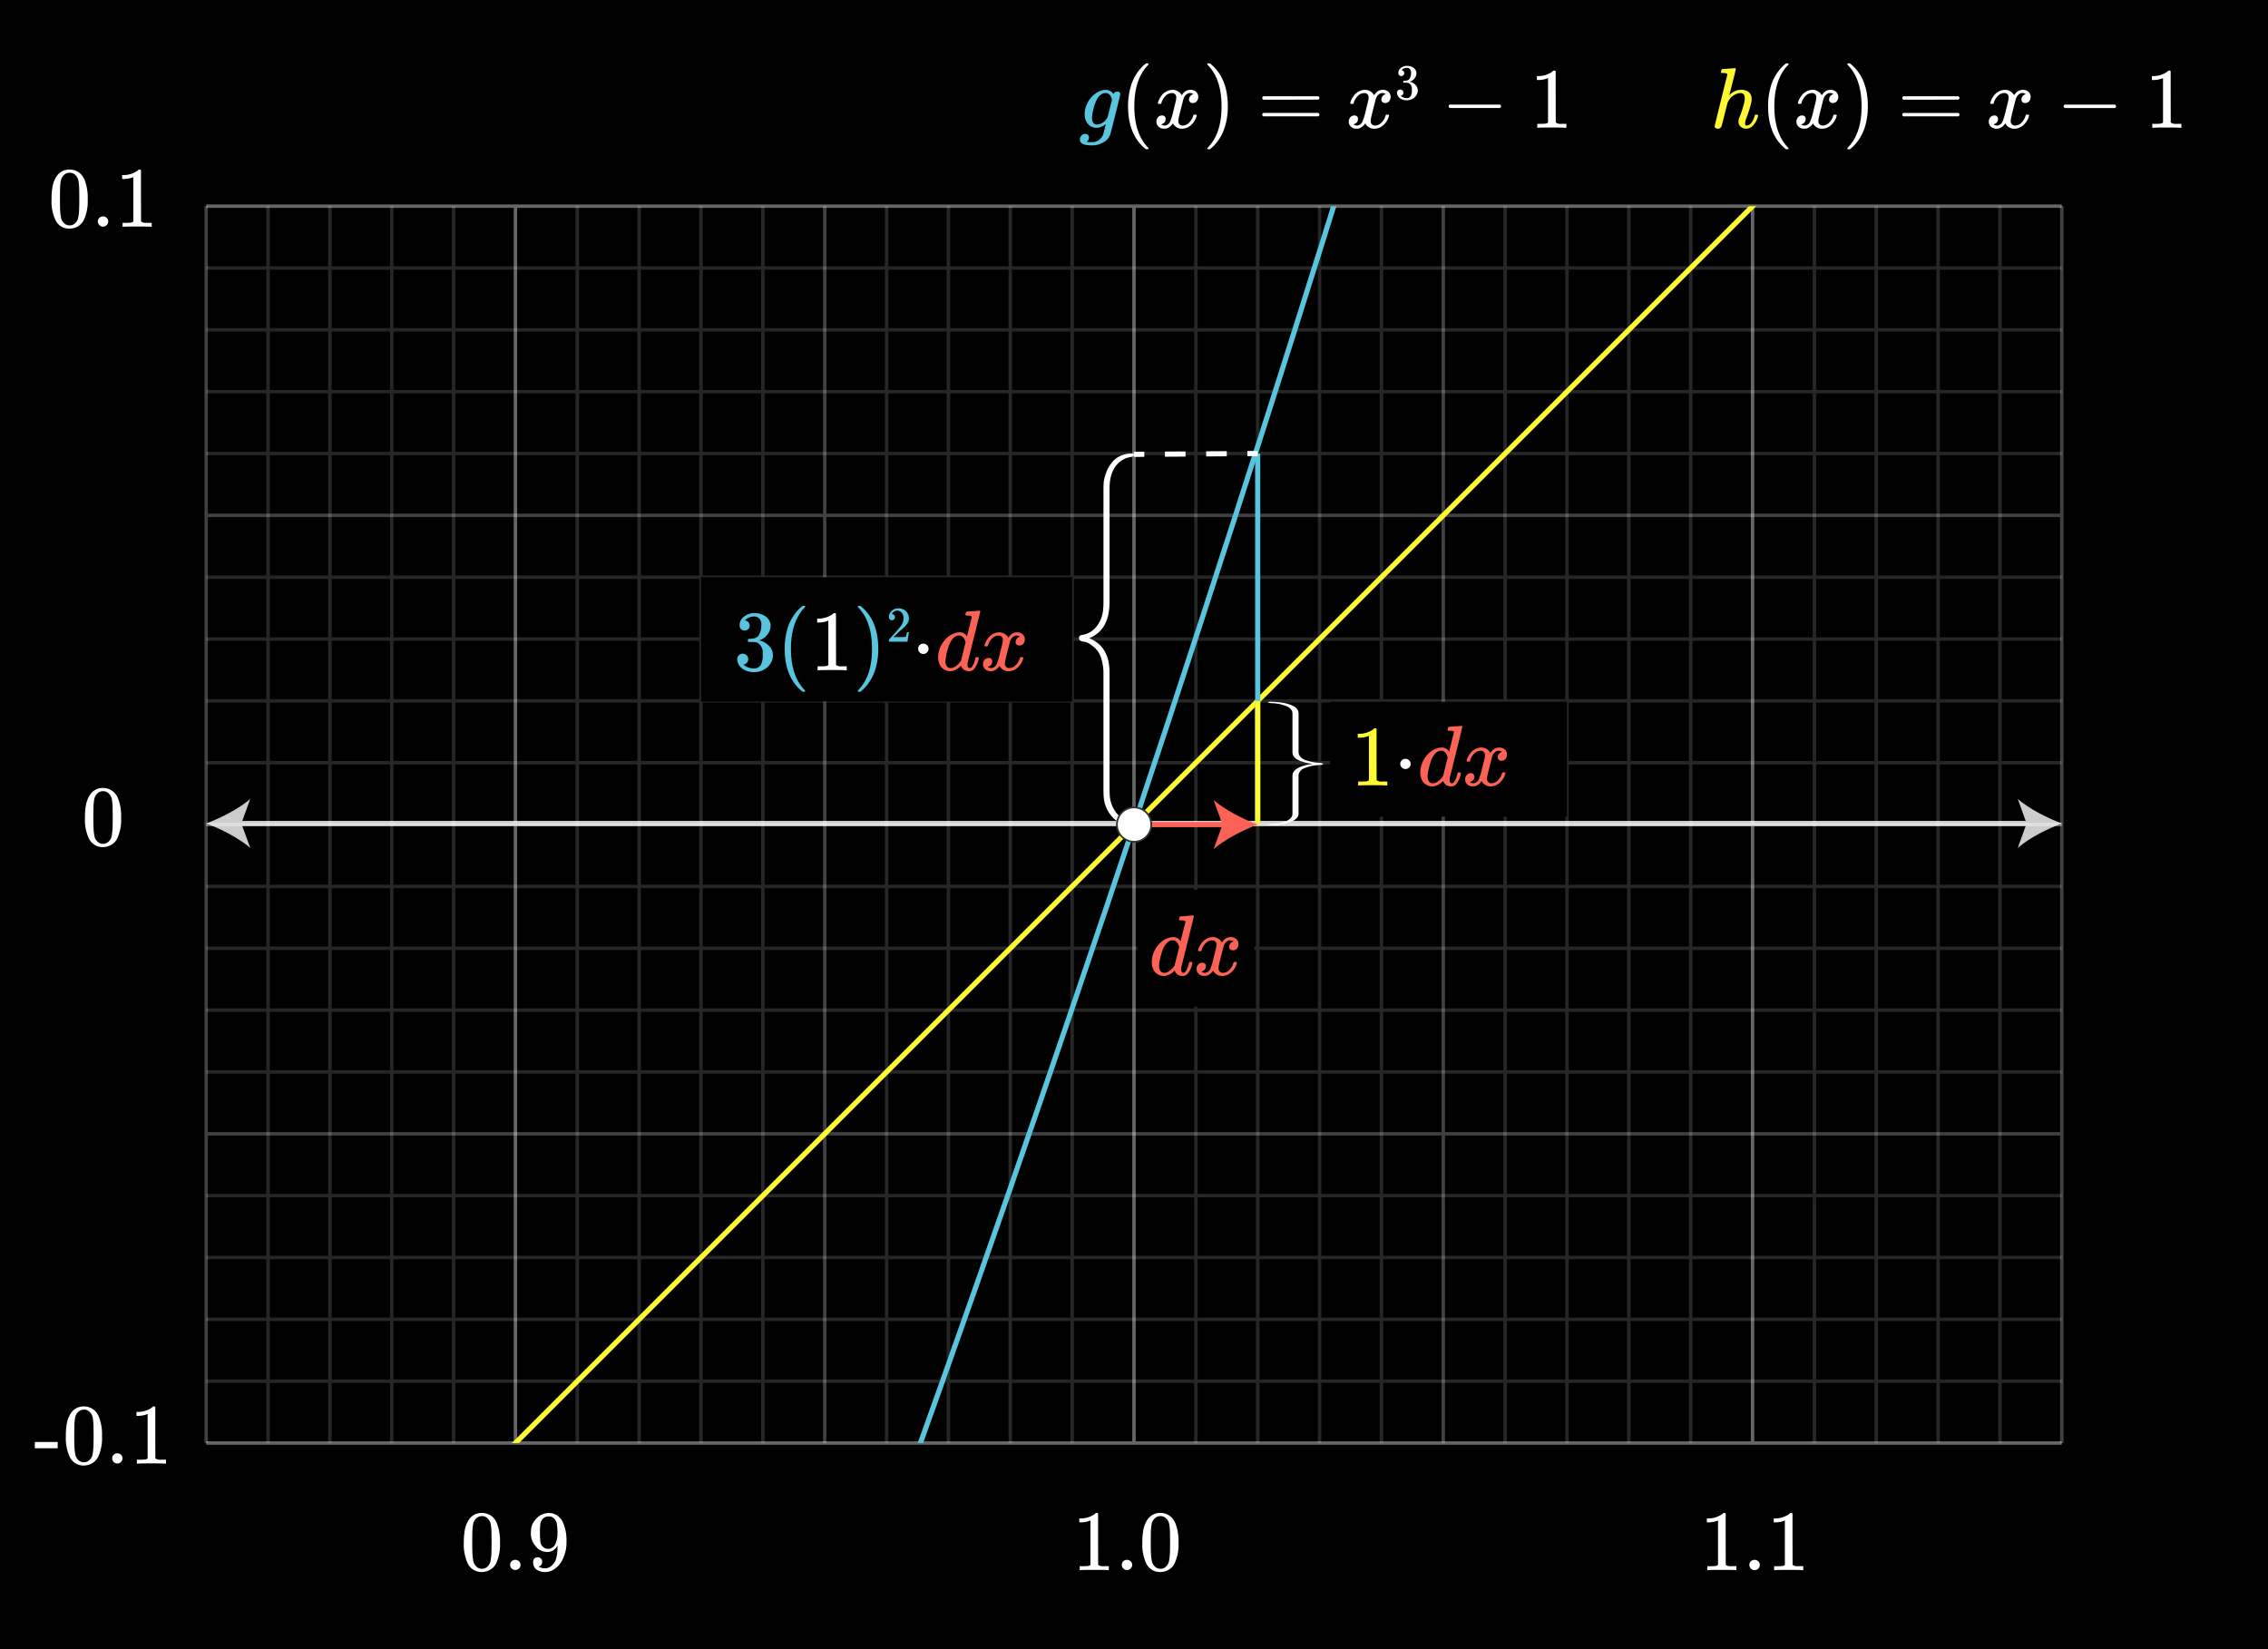 <svg xmlns="http://www.w3.org/2000/svg" xmlns:xlink="http://www.w3.org/1999/xlink" width="660" height="480" viewBox="0 0 660 480"><defs><style>.a,.c,.g,.k,.l,.o,.q,.r{fill:none;}.b{opacity:0.8;}.c,.g,.q,.r{stroke:#fff;}.c{stroke-miterlimit:48;}.c,.k,.l,.o,.q,.r{stroke-width:1.5px;}.d,.s{fill:#fff;}.e{isolation:isolate;}.f{opacity:0.15;}.g,.k,.l,.o,.q,.r,.s{stroke-miterlimit:72;}.h{opacity:0.25;}.i{opacity:0.4;}.j{clip-path:url(#a);}.k{stroke:#58c4dd;}.l{stroke:#fff933;}.m{fill:#fff933;}.n{fill:#58c4dd;}.o{stroke:#fc6255;}.p{fill:#fc6255;}.r{stroke-dasharray:6 6;}.s{stroke:#333;stroke-width:0.5px;}</style><clipPath id="a"><rect class="a" x="60" y="60" width="540" height="360"/></clipPath></defs><rect width="660" height="480"/><g class="b"><line class="c" x1="69.053" y1="239.667" x2="590.947" y2="239.667"/><path class="d" d="M60,239.667c4.26,1.58,9.545,4.277,12.821,7.133l-2.58-7.133,2.58-7.133C69.545,235.391,64.26,238.087,60,239.667Z"/><path class="d" d="M600,239.667c-4.26,1.58-9.545,4.277-12.821,7.133l2.58-7.133-2.58-7.133C590.455,235.391,595.74,238.087,600,239.667Z"/></g><g class="e"><path class="d" d="M322.4,457q-.425-.075-3.975-.076-3.5,0-3.924.076h-.3v-1.151h.65a14.162,14.162,0,0,0,1.875-.074,1.623,1.623,0,0,0,.6-.3V442.549a.609.609,0,0,0-.2.076,7.364,7.364,0,0,1-2.576.474h-.474V441.95h.474a6.964,6.964,0,0,0,3.5-.95,3.435,3.435,0,0,0,.776-.576c.033-.049.133-.075.3-.075a.629.629,0,0,1,.424.151v7.474l.026,7.5a2.419,2.419,0,0,0,1.625.375h1.474V457Z"/><path class="d" d="M326.45,455.5a1.452,1.452,0,0,1,1.5-1.5,1.478,1.478,0,0,1,1.087.437,1.418,1.418,0,0,1,.438,1.037,1.513,1.513,0,0,1-3.025.026Z"/><path class="d" d="M333.85,442.375a4.411,4.411,0,0,1,3.825-2.026,4.613,4.613,0,0,1,3.2,1.25,5.451,5.451,0,0,1,1.15,1.7,14.3,14.3,0,0,1,.925,5.7,13.038,13.038,0,0,1-1.075,5.924,4.337,4.337,0,0,1-2.05,2.1,4.708,4.708,0,0,1-2.125.524,4.4,4.4,0,0,1-4.2-2.625A13.038,13.038,0,0,1,332.425,449a19.517,19.517,0,0,1,.312-3.838A8.367,8.367,0,0,1,333.85,442.375Zm5.625-.3a2.306,2.306,0,0,0-1.775-.8,2.382,2.382,0,0,0-1.8.8,3,3,0,0,0-.75,1.4,15.365,15.365,0,0,0-.25,2.851c0,.1,0,.425-.013.974s-.012,1.009-.012,1.375q0,2.4.05,3.351a14.15,14.15,0,0,0,.3,2.512,2.834,2.834,0,0,0,.75,1.312,2.217,2.217,0,0,0,1.725.75,2.19,2.19,0,0,0,1.7-.75,2.851,2.851,0,0,0,.75-1.312,14.345,14.345,0,0,0,.3-2.512q.05-.951.05-3.351,0-.549-.013-1.375c-.008-.549-.012-.875-.012-.974a15.546,15.546,0,0,0-.25-2.851A3.021,3.021,0,0,0,339.475,442.075Z"/></g><g class="e"><path class="d" d="M505.03,457q-.426-.075-3.975-.076-3.5,0-3.925.076h-.3v-1.151h.651a14.183,14.183,0,0,0,1.875-.074,1.621,1.621,0,0,0,.6-.3V442.549a.626.626,0,0,0-.2.076,7.363,7.363,0,0,1-2.575.474h-.475V441.95h.475a6.97,6.97,0,0,0,3.5-.95,3.428,3.428,0,0,0,.775-.576c.033-.049.133-.075.3-.075a.63.63,0,0,1,.425.151v7.474l.025,7.5a2.419,2.419,0,0,0,1.625.375h1.475V457Z"/><path class="d" d="M509.08,455.5a1.452,1.452,0,0,1,1.5-1.5,1.479,1.479,0,0,1,1.088.437,1.422,1.422,0,0,1,.438,1.037,1.513,1.513,0,0,1-3.026.026Z"/><path class="d" d="M524.481,457q-.428-.075-3.976-.076-3.5,0-3.925.076h-.3v-1.151h.651a14.162,14.162,0,0,0,1.875-.074,1.613,1.613,0,0,0,.6-.3V442.549a.626.626,0,0,0-.2.076,7.358,7.358,0,0,1-2.575.474h-.475V441.95h.475a6.97,6.97,0,0,0,3.5-.95,3.406,3.406,0,0,0,.775-.576c.034-.049.133-.075.3-.075a.63.63,0,0,1,.425.151v7.474l.025,7.5a2.419,2.419,0,0,0,1.625.375h1.475V457Z"/></g><g class="e"><path class="d" d="M136.4,442.375a4.414,4.414,0,0,1,3.826-2.026,4.609,4.609,0,0,1,3.2,1.25,5.436,5.436,0,0,1,1.151,1.7,14.322,14.322,0,0,1,.925,5.7,13.037,13.037,0,0,1-1.076,5.924,4.335,4.335,0,0,1-2.049,2.1,4.711,4.711,0,0,1-2.125.524,4.407,4.407,0,0,1-4.2-2.625A13.053,13.053,0,0,1,134.975,449a19.517,19.517,0,0,1,.312-3.838A8.386,8.386,0,0,1,136.4,442.375Zm5.625-.3a2.3,2.3,0,0,0-1.774-.8,2.381,2.381,0,0,0-1.8.8,3,3,0,0,0-.75,1.4,15.365,15.365,0,0,0-.25,2.851c0,.1,0,.425-.013.974s-.013,1.009-.013,1.375q0,2.4.051,3.351a14.27,14.27,0,0,0,.3,2.512,2.851,2.851,0,0,0,.75,1.312,2.219,2.219,0,0,0,1.726.75,2.19,2.19,0,0,0,1.7-.75,2.851,2.851,0,0,0,.75-1.312,14.345,14.345,0,0,0,.3-2.512q.049-.951.049-3.351,0-.549-.012-1.375c-.009-.549-.013-.875-.013-.974a15.365,15.365,0,0,0-.25-2.851A3,3,0,0,0,142.024,442.075Z"/><path class="d" d="M148.45,455.5a1.452,1.452,0,0,1,1.5-1.5,1.478,1.478,0,0,1,1.087.437,1.418,1.418,0,0,1,.438,1.037,1.513,1.513,0,0,1-3.025.026Z"/><path class="d" d="M157.775,454.6a1.413,1.413,0,0,1-.263.875,1.061,1.061,0,0,1-.687.426l-.1.024c0,.017.058.063.175.138a1.032,1.032,0,0,0,.275.138,3.57,3.57,0,0,0,1.425.25,2.8,2.8,0,0,0,.65-.05,3.423,3.423,0,0,0,2.025-1.551q.975-1.4.975-4.849v-.175l-.125.2a3.2,3.2,0,0,1-2.875,1.7,4.236,4.236,0,0,1-3.4-1.724,5.412,5.412,0,0,1-1.35-3.9,6.215,6.215,0,0,1,.387-2.375,6.021,6.021,0,0,1,1.338-1.875,4.944,4.944,0,0,1,3.1-1.474l.075-.026h.125c.033,0,.087,0,.162.013a1.616,1.616,0,0,0,.188.013,3.536,3.536,0,0,1,.725.049A4.738,4.738,0,0,1,163.775,443a12.8,12.8,0,0,1,1.075,5.65,11.054,11.054,0,0,1-1.5,5.925,6.827,6.827,0,0,1-2.113,2.187,4.746,4.746,0,0,1-2.587.787,4.068,4.068,0,0,1-2.538-.737,2.528,2.528,0,0,1-.962-2.138q0-1.4,1.325-1.4a1.228,1.228,0,0,1,1.3,1.324Zm2.525-13.175a3.822,3.822,0,0,0-.7-.049,2.213,2.213,0,0,0-1.625.674,2.683,2.683,0,0,0-.688,1.313,14.368,14.368,0,0,0-.162,2.612,22.709,22.709,0,0,0,.125,2.7,2.507,2.507,0,0,0,.737,1.538,2.165,2.165,0,0,0,1.563.587h.1a2.3,2.3,0,0,0,1.962-1.412,7.251,7.251,0,0,0,.613-3.137,13.709,13.709,0,0,0-.2-2.8,2.687,2.687,0,0,0-.613-1.3A2.1,2.1,0,0,0,160.3,441.424Z"/></g><g class="e"><path class="d" d="M16.425,51.376A4.411,4.411,0,0,1,20.25,49.35a4.608,4.608,0,0,1,3.2,1.25,5.457,5.457,0,0,1,1.15,1.7,14.331,14.331,0,0,1,.925,5.7,13.031,13.031,0,0,1-1.075,5.923,4.339,4.339,0,0,1-2.05,2.1,4.707,4.707,0,0,1-2.125.523,4.4,4.4,0,0,1-4.2-2.625A13.031,13.031,0,0,1,15,58a19.417,19.417,0,0,1,.313-3.838A8.365,8.365,0,0,1,16.425,51.376Zm5.625-.3a2.305,2.305,0,0,0-1.775-.8,2.381,2.381,0,0,0-1.8.8,3.006,3.006,0,0,0-.75,1.4,15.361,15.361,0,0,0-.25,2.85c0,.1,0,.426-.013.974s-.012,1.01-.012,1.375c0,1.6.016,2.717.05,3.352a14.247,14.247,0,0,0,.3,2.512,2.843,2.843,0,0,0,.75,1.312,2.217,2.217,0,0,0,1.725.75,2.19,2.19,0,0,0,1.7-.75,2.861,2.861,0,0,0,.75-1.312,14.345,14.345,0,0,0,.3-2.512c.033-.635.05-1.75.05-3.352q0-.548-.012-1.375c-.009-.548-.013-.875-.013-.974a15.542,15.542,0,0,0-.25-2.85A3.006,3.006,0,0,0,22.05,51.075Z"/><path class="d" d="M28.475,64.5a1.451,1.451,0,0,1,1.5-1.5,1.481,1.481,0,0,1,1.088.437,1.418,1.418,0,0,1,.437,1.037,1.513,1.513,0,0,1-3.025.026Z"/><path class="d" d="M43.875,66q-.426-.077-3.975-.077-3.5,0-3.925.077h-.3V64.85h.65a14.326,14.326,0,0,0,1.875-.074,1.632,1.632,0,0,0,.6-.3V51.549a.6.6,0,0,0-.2.077,7.381,7.381,0,0,1-2.575.474H35.55V50.95h.475a6.96,6.96,0,0,0,3.5-.949,3.431,3.431,0,0,0,.775-.577c.034-.048.133-.074.3-.074a.632.632,0,0,1,.425.151v7.474l.025,7.5a2.419,2.419,0,0,0,1.625.375H44.15V66Z"/></g><g class="e"><path class="d" d="M26.15,231.376a4.411,4.411,0,0,1,3.825-2.026,4.613,4.613,0,0,1,3.2,1.25,5.451,5.451,0,0,1,1.15,1.7,14.322,14.322,0,0,1,.925,5.7,13.038,13.038,0,0,1-1.075,5.924,4.337,4.337,0,0,1-2.05,2.1A4.708,4.708,0,0,1,30,246.55a4.4,4.4,0,0,1-4.2-2.625A13.038,13.038,0,0,1,24.725,238a19.431,19.431,0,0,1,.313-3.838A8.365,8.365,0,0,1,26.15,231.376Zm5.625-.3a2.3,2.3,0,0,0-1.775-.8,2.382,2.382,0,0,0-1.8.8,3,3,0,0,0-.75,1.4,15.365,15.365,0,0,0-.25,2.851c0,.1,0,.425-.012.974s-.013,1.009-.013,1.375q0,2.4.05,3.351a14.345,14.345,0,0,0,.3,2.512,2.834,2.834,0,0,0,.75,1.312A2.217,2.217,0,0,0,30,245.6a2.19,2.19,0,0,0,1.7-.75,2.851,2.851,0,0,0,.75-1.312,14.345,14.345,0,0,0,.3-2.512q.05-.951.05-3.351,0-.549-.012-1.375c-.009-.549-.013-.875-.013-.974a15.546,15.546,0,0,0-.25-2.851A3,3,0,0,0,31.775,231.076Z"/></g><g class="e"><path class="d" d="M10.137,421.525V419.7h6.65v1.825Z"/><path class="d" d="M20.587,411.375a4.411,4.411,0,0,1,3.825-2.026,4.611,4.611,0,0,1,3.2,1.25,5.451,5.451,0,0,1,1.15,1.7,14.3,14.3,0,0,1,.925,5.7,13.038,13.038,0,0,1-1.075,5.924,4.337,4.337,0,0,1-2.05,2.1,4.708,4.708,0,0,1-2.125.524,4.4,4.4,0,0,1-4.2-2.625A13.038,13.038,0,0,1,19.162,418a19.431,19.431,0,0,1,.313-3.838A8.365,8.365,0,0,1,20.587,411.375Zm5.625-.3a2.3,2.3,0,0,0-1.775-.8,2.382,2.382,0,0,0-1.8.8,3,3,0,0,0-.75,1.4,15.455,15.455,0,0,0-.25,2.851c0,.1,0,.425-.012.974s-.013,1.009-.013,1.375q0,2.4.05,3.351a14.345,14.345,0,0,0,.3,2.512,2.834,2.834,0,0,0,.75,1.312,2.217,2.217,0,0,0,1.725.75,2.19,2.19,0,0,0,1.7-.75,2.834,2.834,0,0,0,.75-1.312,14.345,14.345,0,0,0,.3-2.512q.049-.951.05-3.351,0-.549-.012-1.375c-.009-.549-.013-.875-.013-.974a15.546,15.546,0,0,0-.25-2.851A3,3,0,0,0,26.212,411.075Z"/><path class="d" d="M32.637,424.5a1.452,1.452,0,0,1,1.5-1.5,1.481,1.481,0,0,1,1.088.437,1.421,1.421,0,0,1,.437,1.037,1.513,1.513,0,0,1-3.025.026Z"/><path class="d" d="M48.037,426q-.425-.075-3.975-.076-3.5,0-3.925.076h-.3v-1.151h.65a14.141,14.141,0,0,0,1.875-.074,1.616,1.616,0,0,0,.6-.3V411.549a.617.617,0,0,0-.2.076,7.358,7.358,0,0,1-2.575.474h-.475V410.95h.475a6.967,6.967,0,0,0,3.5-.95,3.428,3.428,0,0,0,.775-.576c.034-.049.133-.075.3-.075a.632.632,0,0,1,.425.151v7.474l.025,7.5a2.421,2.421,0,0,0,1.625.375h1.475V426Z"/></g><g class="f"><line class="g" x1="78" y1="60" x2="78" y2="420"/><line class="g" x1="96" y1="60" x2="96" y2="420"/><line class="g" x1="114" y1="60" x2="114" y2="420"/><line class="g" x1="132" y1="60" x2="132" y2="420"/><line class="g" x1="168" y1="60" x2="168" y2="420"/><line class="g" x1="186" y1="60" x2="186" y2="420"/><line class="g" x1="204" y1="60" x2="204" y2="420"/><line class="g" x1="222" y1="60" x2="222" y2="420"/><line class="g" x1="258" y1="60" x2="258" y2="420"/><line class="g" x1="276" y1="60" x2="276" y2="420"/><line class="g" x1="294" y1="60" x2="294" y2="420"/><line class="g" x1="312" y1="60" x2="312" y2="420"/><line class="g" x1="348" y1="60" x2="348" y2="420"/><line class="g" x1="366" y1="60" x2="366" y2="420"/><line class="g" x1="384" y1="60" x2="384" y2="420"/><line class="g" x1="402" y1="60" x2="402" y2="420"/><line class="g" x1="438" y1="60" x2="438" y2="420"/><line class="g" x1="456" y1="60" x2="456" y2="420"/><line class="g" x1="474" y1="60" x2="474" y2="420"/><line class="g" x1="492" y1="60" x2="492" y2="420"/><line class="g" x1="528" y1="60" x2="528" y2="420"/><line class="g" x1="546" y1="60" x2="546" y2="420"/><line class="g" x1="564" y1="60" x2="564" y2="420"/><line class="g" x1="582" y1="60" x2="582" y2="420"/><line class="g" x1="60" y1="78" x2="600" y2="78"/><line class="g" x1="60" y1="96" x2="600" y2="96"/><line class="g" x1="60" y1="114" x2="600" y2="114"/><line class="g" x1="60" y1="132" x2="600" y2="132"/><line class="g" x1="60" y1="168" x2="600" y2="168"/><line class="g" x1="60" y1="186" x2="600" y2="186"/><line class="g" x1="60" y1="204" x2="600" y2="204"/><line class="g" x1="60" y1="222" x2="600" y2="222"/><line class="g" x1="60" y1="258" x2="600" y2="258"/><line class="g" x1="60" y1="276" x2="600" y2="276"/><line class="g" x1="60" y1="294" x2="600" y2="294"/><line class="g" x1="60" y1="312" x2="600" y2="312"/><line class="g" x1="60" y1="348" x2="600" y2="348"/><line class="g" x1="60" y1="366" x2="600" y2="366"/><line class="g" x1="60" y1="384" x2="600" y2="384"/><line class="g" x1="60" y1="402" x2="600" y2="402"/></g><g class="h"><line class="g" x1="60" y1="60" x2="60" y2="420"/><line class="g" x1="240" y1="60" x2="240" y2="420"/><line class="g" x1="420" y1="60" x2="420" y2="420"/><line class="g" x1="600" y1="60" x2="600" y2="420"/><line class="g" x1="60" y1="150" x2="600" y2="150"/><line class="g" x1="60" y1="330" x2="600" y2="330"/></g><g class="i"><line class="g" x1="150" y1="60" x2="150" y2="420"/><line class="g" x1="330" y1="60" x2="330" y2="420"/><line class="g" x1="510" y1="60" x2="510" y2="420"/><line class="g" x1="60" y1="60" x2="600" y2="60"/><line class="g" x1="60" y1="240" x2="600" y2="240"/><line class="g" x1="60" y1="420" x2="600" y2="420"/></g><g class="j"><path class="k" d="M60,934.575c16.635-37.933,75.077-168.829,89-204.345q27.245-66.121,53-132.889C315.006,304.233,409.164,4.173,494-298.188"/><path class="l" d="M60,510h0L600-30"/></g><path class="m" d="M508.127,37.443a2.242,2.242,0,0,1-1.6-.588,1.979,1.979,0,0,1-.625-1.512,3.523,3.523,0,0,1,.25-1.1,29.227,29.227,0,0,0,1.5-4.725,4.962,4.962,0,0,0,.076-.95q0-1.475-1.226-1.475a2.981,2.981,0,0,0-.649.05,4.756,4.756,0,0,0-2.951,2.4l-.174.325-.851,3.375q-.8,3.25-.925,3.55a1.128,1.128,0,0,1-1.1.675,1.061,1.061,0,0,1-.588-.187.562.562,0,0,1-.287-.488q0-.3,3.674-15a.448.448,0,0,0-.15-.4,3.783,3.783,0,0,0-1-.125h-.524a.675.675,0,0,1-.163-.2,2.57,2.57,0,0,1,.062-.475c.084-.316.191-.475.325-.475q.025,0,1.813-.138t1.812-.137q.3,0,.3.225,0,.276-.9,3.775-.951,3.7-.951,3.775c0,.034.059-.008.175-.125a4.714,4.714,0,0,1,3.25-1.35,3.365,3.365,0,0,1,2.2.675,2.4,2.4,0,0,1,.826,1.975,4.969,4.969,0,0,1-.076.95,31.2,31.2,0,0,1-1.375,4.425,6.008,6.008,0,0,0-.45,1.775.919.919,0,0,0,.125.475.459.459,0,0,0,.375.125,1.711,1.711,0,0,0,1.313-.762,5.613,5.613,0,0,0,.963-2.038.636.636,0,0,1,.149-.325.923.923,0,0,1,.4-.05q.476.075.5.2,0,.026-.1.375a5.738,5.738,0,0,1-1.276,2.425A2.627,2.627,0,0,1,508.127,37.443Z"/><path class="d" d="M520.5,43.218q0,.225-.45.225h-.325l-.7-.6q-4.5-4.1-4.5-11.9a20.17,20.17,0,0,1,.726-5.575,13.488,13.488,0,0,1,3.774-6.325c.118-.1.25-.212.4-.337s.25-.213.3-.263h.325a.593.593,0,0,1,.375.075.216.216,0,0,1,.075.15q0,.1-.275.375-3.875,4.1-3.875,11.9t3.875,11.9Q520.5,43.118,520.5,43.218Z"/><path class="d" d="M523.353,30.243a.415.415,0,0,1-.151-.275,4.752,4.752,0,0,1,.776-1.725,4.287,4.287,0,0,1,2.95-2.05,4.114,4.114,0,0,1,.524-.05,3.041,3.041,0,0,1,1.613.45,2.687,2.687,0,0,1,1.062,1.125c.217-.283.351-.459.4-.525a2.772,2.772,0,0,1,2.125-1.05,2.359,2.359,0,0,1,1.663.587,1.882,1.882,0,0,1,.637,1.438,1.96,1.96,0,0,1-.437,1.3,1.437,1.437,0,0,1-1.162.525,1.1,1.1,0,0,1-.776-.275.936.936,0,0,1-.3-.725,1.589,1.589,0,0,1,1.25-1.575,1.007,1.007,0,0,0-.275-.175,1.423,1.423,0,0,0-.725-.15,1.635,1.635,0,0,0-.474.05,2.619,2.619,0,0,0-1.4,1.65q-.074.2-.724,2.788t-.7,2.912a3.817,3.817,0,0,0-.076.75,1.284,1.284,0,0,0,.35.95,1.253,1.253,0,0,0,.926.35,2.577,2.577,0,0,0,1.9-.887,4.623,4.623,0,0,0,1.151-1.963c.049-.166.1-.263.149-.287a1.188,1.188,0,0,1,.4-.038q.476,0,.475.2c0,.017-.017.108-.05.275a5.427,5.427,0,0,1-1.75,2.7,3.939,3.939,0,0,1-2.474.925,2.883,2.883,0,0,1-2.651-1.575,3.5,3.5,0,0,1-1.849,1.5,3.24,3.24,0,0,1-.651.05,2.181,2.181,0,0,1-2.05-1.025,1.936,1.936,0,0,1-.25-1,1.893,1.893,0,0,1,.451-1.275,1.443,1.443,0,0,1,1.149-.525.939.939,0,0,1,1.075,1.05,1.411,1.411,0,0,1-.875,1.35l-.125.063-.125.062a.183.183,0,0,1-.075.025l-.074.025q0,.075.375.225a1.654,1.654,0,0,0,.649.125,1.845,1.845,0,0,0,1.55-1.125,18.8,18.8,0,0,0,.976-3.25q.149-.575.325-1.275t.262-1.075c.058-.25.095-.4.113-.45a6.136,6.136,0,0,0,.125-.975,1.348,1.348,0,0,0-.325-.95,1.171,1.171,0,0,0-.9-.35,2.609,2.609,0,0,0-1.95.863,4.721,4.721,0,0,0-1.149,1.987c-.035.15-.072.237-.113.263a1.243,1.243,0,0,1-.413.037Z"/><path class="d" d="M537.7,18.468l.1-.025h.551l.7.6q4.5,4.1,4.5,11.9a19.7,19.7,0,0,1-.725,5.55,13.476,13.476,0,0,1-3.775,6.35c-.116.1-.25.212-.4.337s-.25.213-.3.263h-.3a.942.942,0,0,1-.387-.05c-.058-.034-.088-.117-.088-.25.017-.016.109-.125.276-.325q3.875-4.026,3.875-11.875t-3.875-11.875c-.167-.2-.259-.309-.276-.325A.293.293,0,0,1,537.7,18.468Z"/><path class="d" d="M553.577,28.518a.543.543,0,0,1,.35-.5h15.925a.546.546,0,0,1,.375.5.567.567,0,0,1-.35.475l-7.95.025h-7.95A.5.5,0,0,1,553.577,28.518Zm0,4.85a.5.5,0,0,1,.4-.5h15.9a1.3,1.3,0,0,0,.112.088,1.174,1.174,0,0,1,.125.1.438.438,0,0,1,.076.125.492.492,0,0,1,.037.188.546.546,0,0,1-.375.5H553.927A.543.543,0,0,1,553.577,33.368Z"/><path class="d" d="M579.326,30.243a.417.417,0,0,1-.15-.275,4.747,4.747,0,0,1,.775-1.725,4.289,4.289,0,0,1,2.95-2.05,4.142,4.142,0,0,1,.525-.05,3.035,3.035,0,0,1,1.612.45,2.689,2.689,0,0,1,1.063,1.125l.4-.525a2.769,2.769,0,0,1,2.125-1.05,2.357,2.357,0,0,1,1.662.587,1.88,1.88,0,0,1,.638,1.438,1.96,1.96,0,0,1-.438,1.3,1.436,1.436,0,0,1-1.162.525,1.1,1.1,0,0,1-.775-.275.936.936,0,0,1-.3-.725,1.589,1.589,0,0,1,1.25-1.575,1.029,1.029,0,0,0-.275-.175,1.425,1.425,0,0,0-.725-.15,1.643,1.643,0,0,0-.475.05,2.62,2.62,0,0,0-1.4,1.65q-.075.2-.725,2.788t-.7,2.912a3.816,3.816,0,0,0-.075.75,1.281,1.281,0,0,0,.35.95,1.252,1.252,0,0,0,.925.35,2.579,2.579,0,0,0,1.9-.887,4.621,4.621,0,0,0,1.15-1.963c.05-.166.1-.263.15-.287a1.18,1.18,0,0,1,.4-.038c.316,0,.475.067.475.2,0,.017-.017.108-.05.275a5.427,5.427,0,0,1-1.75,2.7,3.942,3.942,0,0,1-2.475.925,2.88,2.88,0,0,1-2.65-1.575,3.5,3.5,0,0,1-1.85,1.5,3.222,3.222,0,0,1-.65.05A2.18,2.18,0,0,1,579,36.418a1.936,1.936,0,0,1-.25-1,1.892,1.892,0,0,1,.45-1.275,1.447,1.447,0,0,1,1.15-.525.94.94,0,0,1,1.075,1.05,1.411,1.411,0,0,1-.875,1.35l-.125.063-.125.062a.188.188,0,0,1-.075.025l-.075.025q0,.075.375.225a1.659,1.659,0,0,0,.65.125,1.846,1.846,0,0,0,1.55-1.125,18.938,18.938,0,0,0,.975-3.25q.15-.575.325-1.275t.262-1.075c.059-.25.1-.4.113-.45a6.136,6.136,0,0,0,.125-.975,1.344,1.344,0,0,0-.325-.95,1.168,1.168,0,0,0-.9-.35,2.608,2.608,0,0,0-1.95.863,4.734,4.734,0,0,0-1.15,1.987c-.034.15-.071.237-.112.263a1.247,1.247,0,0,1-.413.037Z"/><path class="d" d="M600.525,30.943a.546.546,0,0,1,.351-.5H615.4a.521.521,0,0,1,0,1H600.876A.545.545,0,0,1,600.525,30.943Z"/><path class="d" d="M634.526,37.193q-.426-.075-3.975-.075-3.5,0-3.925.075h-.3v-1.15h.65a14.1,14.1,0,0,0,1.875-.075,1.609,1.609,0,0,0,.6-.3V22.743a.6.6,0,0,0-.2.075,7.363,7.363,0,0,1-2.575.475H626.2v-1.15h.475a6.97,6.97,0,0,0,3.5-.95,3.448,3.448,0,0,0,.775-.575q.05-.075.3-.075a.631.631,0,0,1,.425.15v7.475l.025,7.5a2.419,2.419,0,0,0,1.625.375H634.8v1.15Z"/><path class="n" d="M315.849,38.967a1.061,1.061,0,0,1,.75.275.937.937,0,0,1,.3.725,1.53,1.53,0,0,1-.5,1.15c-.117.116-.159.175-.125.175a8.052,8.052,0,0,0,1.5.075,3.152,3.152,0,0,0,1.5-.3,3.439,3.439,0,0,0,1.074-.838,3.342,3.342,0,0,0,.7-1.162c.1-.316.234-.834.4-1.55a10,10,0,0,0,.325-1.4,4.988,4.988,0,0,1-2,1.025,3.84,3.84,0,0,1-.625.05,3.142,3.142,0,0,1-2.563-1.138,4.349,4.349,0,0,1-.937-2.862,6.671,6.671,0,0,1,.725-3.025,7.21,7.21,0,0,1,3.3-3.475,5.066,5.066,0,0,1,2.175-.55,2.9,2.9,0,0,1,2.176,1.2.866.866,0,0,0,.1-.125,1.149,1.149,0,0,1,1.049-.575.9.9,0,0,1,.576.2.617.617,0,0,1,.25.5q0,.375-1.425,6.05t-1.5,5.8a4.286,4.286,0,0,1-1.963,2.237,6.386,6.386,0,0,1-3.337.888q-2.875,0-3.4-1.1a1.228,1.228,0,0,1-.125-.6,1.667,1.667,0,0,1,.45-1.15A1.473,1.473,0,0,1,315.849,38.967Zm7.75-9.975a5.83,5.83,0,0,0-.387-1,1.914,1.914,0,0,0-.587-.638,1.632,1.632,0,0,0-.975-.287,1.5,1.5,0,0,0-.163.013q-.113.012-.138.012a3.184,3.184,0,0,0-1.824,1.3,10.145,10.145,0,0,0-1.325,3.375,11.565,11.565,0,0,0-.425,2.5q0,1.976,1.55,1.975a3.61,3.61,0,0,0,2.75-1.75l.2-.25Q323.175,30.743,323.6,28.992Z"/><path class="d" d="M334.25,43.217c0,.15-.151.225-.451.225h-.325l-.7-.6q-4.5-4.1-4.5-11.9A20.133,20.133,0,0,1,329,25.367a13.48,13.48,0,0,1,3.774-6.325q.176-.15.4-.337c.151-.125.25-.213.3-.263h.325a.589.589,0,0,1,.375.075.218.218,0,0,1,.076.15q0,.1-.276.375-3.874,4.1-3.875,11.9t3.875,11.9Q334.25,43.117,334.25,43.217Z"/><path class="d" d="M337.1,30.242a.417.417,0,0,1-.15-.275,4.747,4.747,0,0,1,.775-1.725,4.289,4.289,0,0,1,2.95-2.05,4.142,4.142,0,0,1,.525-.05,3.041,3.041,0,0,1,1.613.45,2.687,2.687,0,0,1,1.062,1.125c.217-.283.351-.459.4-.525a2.772,2.772,0,0,1,2.125-1.05,2.359,2.359,0,0,1,1.663.587,1.882,1.882,0,0,1,.637,1.438,1.96,1.96,0,0,1-.437,1.3,1.437,1.437,0,0,1-1.162.525,1.1,1.1,0,0,1-.776-.275.936.936,0,0,1-.3-.725,1.59,1.59,0,0,1,1.25-1.575,1.007,1.007,0,0,0-.275-.175,1.423,1.423,0,0,0-.725-.15,1.635,1.635,0,0,0-.474.05,2.619,2.619,0,0,0-1.4,1.65q-.073.2-.724,2.788t-.7,2.912a3.817,3.817,0,0,0-.076.75,1.284,1.284,0,0,0,.35.95,1.254,1.254,0,0,0,.926.35,2.577,2.577,0,0,0,1.9-.887,4.623,4.623,0,0,0,1.151-1.963c.049-.166.1-.263.149-.287a1.188,1.188,0,0,1,.4-.038q.476,0,.475.2c0,.017-.016.108-.05.275a5.427,5.427,0,0,1-1.75,2.7,3.939,3.939,0,0,1-2.474.925,2.883,2.883,0,0,1-2.651-1.575,3.5,3.5,0,0,1-1.85,1.5,3.222,3.222,0,0,1-.65.05,2.18,2.18,0,0,1-2.05-1.025,1.936,1.936,0,0,1-.25-1,1.892,1.892,0,0,1,.45-1.275,1.447,1.447,0,0,1,1.15-.525.94.94,0,0,1,1.075,1.05,1.411,1.411,0,0,1-.875,1.35l-.125.063-.125.062a.188.188,0,0,1-.075.025l-.075.025q0,.075.375.225a1.659,1.659,0,0,0,.65.125,1.846,1.846,0,0,0,1.55-1.125,18.9,18.9,0,0,0,.976-3.25q.149-.575.325-1.275t.262-1.075c.058-.25.095-.4.113-.45a6.136,6.136,0,0,0,.125-.975,1.344,1.344,0,0,0-.325-.95,1.171,1.171,0,0,0-.9-.35,2.608,2.608,0,0,0-1.95.863,4.734,4.734,0,0,0-1.15,1.987c-.034.15-.071.237-.112.263a1.247,1.247,0,0,1-.413.037Z"/><path class="d" d="M351.449,18.467l.1-.025h.551l.7.6q4.5,4.1,4.5,11.9a19.7,19.7,0,0,1-.725,5.55,13.476,13.476,0,0,1-3.775,6.35c-.116.1-.25.212-.4.337s-.25.213-.3.263h-.3a.942.942,0,0,1-.387-.05c-.058-.034-.088-.117-.088-.25.017-.016.109-.125.276-.325q3.874-4.026,3.875-11.875T351.6,19.067c-.167-.2-.259-.309-.276-.325A.293.293,0,0,1,351.449,18.467Z"/><path class="d" d="M367.324,28.517a.544.544,0,0,1,.35-.5H383.6a.546.546,0,0,1,.375.5.565.565,0,0,1-.35.475l-7.95.025h-7.95A.5.5,0,0,1,367.324,28.517Zm0,4.85a.5.5,0,0,1,.4-.5h15.9a1.3,1.3,0,0,0,.112.088,1.174,1.174,0,0,1,.125.1.438.438,0,0,1,.076.125.492.492,0,0,1,.037.188.546.546,0,0,1-.375.5H367.674A.544.544,0,0,1,367.324,33.367Z"/><path class="d" d="M393.074,30.242a.417.417,0,0,1-.15-.275,4.747,4.747,0,0,1,.775-1.725,4.291,4.291,0,0,1,2.95-2.05,4.142,4.142,0,0,1,.525-.05,3.035,3.035,0,0,1,1.612.45,2.689,2.689,0,0,1,1.063,1.125c.217-.283.35-.459.4-.525a2.769,2.769,0,0,1,2.125-1.05,2.357,2.357,0,0,1,1.662.587,1.88,1.88,0,0,1,.638,1.438,1.96,1.96,0,0,1-.438,1.3,1.436,1.436,0,0,1-1.162.525,1.1,1.1,0,0,1-.775-.275.936.936,0,0,1-.3-.725,1.589,1.589,0,0,1,1.25-1.575,1.029,1.029,0,0,0-.275-.175,1.423,1.423,0,0,0-.725-.15,1.643,1.643,0,0,0-.475.05,2.62,2.62,0,0,0-1.4,1.65q-.075.2-.725,2.788t-.7,2.912a3.816,3.816,0,0,0-.075.75,1.281,1.281,0,0,0,.35.95,1.252,1.252,0,0,0,.925.35,2.577,2.577,0,0,0,1.9-.887,4.621,4.621,0,0,0,1.15-1.963c.05-.166.1-.263.15-.287a1.18,1.18,0,0,1,.4-.038q.475,0,.475.2c0,.017-.017.108-.05.275a5.427,5.427,0,0,1-1.75,2.7,3.94,3.94,0,0,1-2.475.925,2.88,2.88,0,0,1-2.65-1.575,3.5,3.5,0,0,1-1.85,1.5,3.222,3.222,0,0,1-.65.05,2.18,2.18,0,0,1-2.05-1.025,1.936,1.936,0,0,1-.25-1,1.892,1.892,0,0,1,.45-1.275,1.447,1.447,0,0,1,1.15-.525.939.939,0,0,1,1.075,1.05,1.411,1.411,0,0,1-.875,1.35l-.125.063-.125.062a.188.188,0,0,1-.075.025l-.075.025q0,.075.375.225a1.662,1.662,0,0,0,.65.125,1.846,1.846,0,0,0,1.55-1.125,18.838,18.838,0,0,0,.975-3.25q.15-.575.325-1.275t.262-1.075c.059-.25.1-.4.113-.45a6.018,6.018,0,0,0,.125-.975,1.344,1.344,0,0,0-.325-.95,1.167,1.167,0,0,0-.9-.35,2.608,2.608,0,0,0-1.95.863,4.734,4.734,0,0,0-1.15,1.987c-.034.15-.071.237-.112.263a1.247,1.247,0,0,1-.413.037Z"/><path class="d" d="M407.774,22.119a.8.8,0,0,1-.619-.248.917.917,0,0,1-.225-.642,1.763,1.763,0,0,1,.655-1.392,2.8,2.8,0,0,1,1.517-.663h.217q.512,0,.642.015a3.53,3.53,0,0,1,.977.306,2.171,2.171,0,0,1,1.21,1.37,1.424,1.424,0,0,1,.043.393,2.422,2.422,0,0,1-.532,1.538,2.94,2.94,0,0,1-1.334.969c-.049.02-.049.034,0,.044a.9.9,0,0,0,.147.044,3.106,3.106,0,0,1,1.5.926,2.23,2.23,0,0,1,.612,1.537,2.551,2.551,0,0,1-.277,1.151,2.889,2.889,0,0,1-1.145,1.232,3.306,3.306,0,0,1-1.77.488,3.482,3.482,0,0,1-1.7-.408,2.1,2.1,0,0,1-1.006-1.093,1.646,1.646,0,0,1-.146-.714.87.87,0,0,1,.27-.663.97.97,0,0,1,1.319.007.89.89,0,0,1,.262.656.933.933,0,0,1-.19.583.862.862,0,0,1-.509.321l-.1.029a2.746,2.746,0,0,0,1.808.656,1.3,1.3,0,0,0,1.21-.772,3.359,3.359,0,0,0,.248-1.473v-.291a1.869,1.869,0,0,0-.934-1.852,3.113,3.113,0,0,0-.889-.1l-.612-.015-.044-.029a.558.558,0,0,1-.028-.234.347.347,0,0,1,.043-.218.114.114,0,0,1,.073-.043,5.22,5.22,0,0,0,.846-.073,1.263,1.263,0,0,0,.976-.722,3.229,3.229,0,0,0,.335-1.524,1.386,1.386,0,0,0-.51-1.267,1.209,1.209,0,0,0-.685-.2,2.157,2.157,0,0,0-1.282.393.642.642,0,0,0-.132.1.856.856,0,0,0-.116.124l-.044.059c.029.009.063.019.1.028a.7.7,0,0,1,.489.277.9.9,0,0,1,.2.569.8.8,0,0,1-.24.59A.84.84,0,0,1,407.774,22.119Z"/><path class="d" d="M421.561,30.942a.545.545,0,0,1,.35-.5h14.525a.521.521,0,0,1,0,1H421.911A.544.544,0,0,1,421.561,30.942Z"/><path class="d" d="M455.562,37.192q-.428-.075-3.976-.075-3.5,0-3.925.075h-.3v-1.15h.65a14.075,14.075,0,0,0,1.875-.075,1.6,1.6,0,0,0,.6-.3V22.742a.6.6,0,0,0-.2.075,7.358,7.358,0,0,1-2.575.475h-.475v-1.15h.475a6.97,6.97,0,0,0,3.5-.95,3.425,3.425,0,0,0,.775-.575c.034-.05.133-.075.3-.075a.631.631,0,0,1,.425.15v7.475l.025,7.5a2.419,2.419,0,0,0,1.625.375h1.475v1.15Z"/><polygon class="a" points="330 240 420 240 420 150 330 240"/><line class="k" x1="366" y1="132" x2="366" y2="240"/><line class="l" x1="366" y1="204" x2="366" y2="240"/><line class="o" x1="330" y1="240" x2="356.947" y2="240"/><path class="p" d="M366,240c-4.26,1.581-9.545,4.277-12.821,7.134l2.58-7.134-2.58-7.132C356.455,235.724,361.74,238.421,366,240Z"/><path class="d" d="M369,240.111c0-.1.107-.168.321-.2s.584-.06,1.111-.094a13.641,13.641,0,0,0,1.383-.152q4.3-.725,4.3-2.871V225.842q0-2.732,5.963-3.506-5.963-.774-5.963-3.328v-11.09a3.413,3.413,0,0,0-.1-.94,3.206,3.206,0,0,0-1.914-1.537,11.994,11.994,0,0,0-3.889-.775c-.033,0-.128,0-.284-.012s-.268-.017-.333-.026-.157-.021-.272-.038a.483.483,0,0,1-.247-.093.192.192,0,0,1-.074-.146c0-.22,3.667-.064,5.59.468s3.006,1.306,3.25,2.32a4.38,4.38,0,0,1,.049.754v10.988a2.063,2.063,0,0,0,.654,1.511,3.969,3.969,0,0,0,1.692.959q1.036.312,1.741.451a11.3,11.3,0,0,0,1.419.191c.1,0,.243,0,.432.013a3.48,3.48,0,0,1,.457.044c.115.021.231.04.345.057a.673.673,0,0,1,.272.089.174.174,0,0,1,.1.14.206.206,0,0,1-.074.165.58.58,0,0,1-.272.095c-.131.021-.267.036-.407.045s-.325.021-.556.038-.444.033-.642.051a11.165,11.165,0,0,0-3.3.8,2.8,2.8,0,0,0-1.766,1.588,2.22,2.22,0,0,0-.1.762v10.763a3.125,3.125,0,0,1-.086.815,2.348,2.348,0,0,1-.66.852,5.163,5.163,0,0,1-1.674.983A15.478,15.478,0,0,1,369,240.111Z"/><path class="d" d="M330,132.241a.57.57,0,0,1-.321.595,6.541,6.541,0,0,1-1.111.285,5.176,5.176,0,0,0-1.383.458q-4.3,2.181-4.3,8.644V175.2q0,8.223-5.963,10.555,5.963,2.331,5.963,10.02v33.386q0,1.872.1,2.829a9.084,9.084,0,0,0,1.915,4.627,6.157,6.157,0,0,0,3.888,2.334,2.584,2.584,0,0,1,.284.038,1.852,1.852,0,0,1,.333.076c.067.025.157.065.272.117a.467.467,0,0,1,.247.279,1.237,1.237,0,0,1,.074.439c0,.663-3.667.193-5.59-1.409a9.649,9.649,0,0,1-3.25-6.984q-.048-.769-.049-2.27v-33.08a14.33,14.33,0,0,0-.654-4.551,6.673,6.673,0,0,0-1.692-2.887,11.9,11.9,0,0,0-1.74-1.358,4.663,4.663,0,0,0-1.42-.573,3.641,3.641,0,0,1-.432-.039,1.326,1.326,0,0,1-.457-.134c-.115-.063-.231-.12-.345-.171a.557.557,0,0,1-.272-.268.9.9,0,0,1-.1-.421,1.385,1.385,0,0,1,.074-.5.523.523,0,0,1,.272-.287,1.58,1.58,0,0,1,.407-.134c.14-.025.326-.063.556-.114s.444-.1.642-.154a6.594,6.594,0,0,0,3.3-2.408,9.079,9.079,0,0,0,1.765-4.781,19.517,19.517,0,0,0,.1-2.294v-32.4q0-1.535.086-2.452a11.78,11.78,0,0,1,.66-2.566,9.307,9.307,0,0,1,1.674-2.96C325.557,131.8,330,131.735,330,132.241Z"/><line class="q" x1="330" y1="132.241" x2="333" y2="132.221"/><line class="r" x1="339" y1="132.181" x2="360" y2="132.04"/><line class="q" x1="363" y1="132.02" x2="366" y2="132"/><rect x="331" y="259" width="34" height="34"/><path class="p" d="M345.3,266.593q.375-.024.849-.062c.317-.025.554-.046.713-.063s.246-.024.263-.024c.2,0,.3.066.3.2q0,.175-1.838,7.563t-1.862,7.512a2.032,2.032,0,0,0-.026.375c0,.7.234,1.05.7,1.05a1.074,1.074,0,0,0,.5-.224,5.664,5.664,0,0,0,1.026-2.4c.1-.333.183-.508.25-.524a.709.709,0,0,1,.25-.026h.1c.317,0,.476.068.476.2a2.111,2.111,0,0,1-.075.4,6.511,6.511,0,0,1-1.351,2.9,2.469,2.469,0,0,1-.8.526,2.677,2.677,0,0,1-.6.05,2.257,2.257,0,0,1-2.2-1.225,2.035,2.035,0,0,0-.125-.3c-.017-.016-.05-.008-.1.026l-.1.1a5.1,5.1,0,0,1-2.374,1.375,4.7,4.7,0,0,1-.625.026,3.319,3.319,0,0,1-2.725-1.375,4.868,4.868,0,0,1-.75-2.8,7.643,7.643,0,0,1,1.7-4.6,6.541,6.541,0,0,1,3.449-2.375,3.754,3.754,0,0,1,1.025-.149,2.39,2.39,0,0,1,2.1,1.05c.084.1.125.133.125.1q.026-.1.688-2.737t.687-2.763a.451.451,0,0,0-.149-.4,3.7,3.7,0,0,0-1-.125h-.526a.716.716,0,0,1-.162-.2,2.607,2.607,0,0,1,.063-.475q.124-.476.325-.476c.016,0,.1-.008.262-.024s.384-.033.676-.051Zm-2.151,9.05q-.549-1.974-1.875-1.974a2.311,2.311,0,0,0-1.762.849,5.937,5.937,0,0,0-1.162,1.95,20.006,20.006,0,0,0-1.025,4.1c0,.05,0,.141-.012.274s-.013.234-.013.3a2.459,2.459,0,0,0,.388,1.45,1.3,1.3,0,0,0,1.137.55q1.326,0,2.775-1.8l.2-.274q.224-.9.675-2.713T343.149,275.643Z"/><path class="p" d="M348.8,276.843a.411.411,0,0,1-.151-.274,4.78,4.78,0,0,1,.776-1.726,4.286,4.286,0,0,1,2.95-2.049,3.949,3.949,0,0,1,.524-.05,3.027,3.027,0,0,1,1.613.45,2.68,2.68,0,0,1,1.062,1.125c.217-.283.351-.459.4-.525a2.766,2.766,0,0,1,2.125-1.05,2.358,2.358,0,0,1,1.662.587,1.877,1.877,0,0,1,.637,1.437,1.962,1.962,0,0,1-.437,1.3,1.436,1.436,0,0,1-1.162.524,1.107,1.107,0,0,1-.776-.274.939.939,0,0,1-.3-.726,1.59,1.59,0,0,1,1.25-1.575,1.056,1.056,0,0,0-.276-.175,1.433,1.433,0,0,0-.724-.149,1.608,1.608,0,0,0-.475.05,2.61,2.61,0,0,0-1.4,1.649q-.075.2-.725,2.788t-.7,2.912a3.816,3.816,0,0,0-.075.75,1.286,1.286,0,0,0,.349.951,1.253,1.253,0,0,0,.926.349,2.577,2.577,0,0,0,1.9-.887,4.61,4.61,0,0,0,1.151-1.962c.05-.167.1-.263.149-.288a1.22,1.22,0,0,1,.4-.038c.316,0,.474.068.474.2,0,.016-.016.108-.05.275a5.429,5.429,0,0,1-1.75,2.7,3.941,3.941,0,0,1-2.474.926,2.883,2.883,0,0,1-2.651-1.575,3.5,3.5,0,0,1-1.849,1.5,3.233,3.233,0,0,1-.651.05,2.178,2.178,0,0,1-2.049-1.026,1.931,1.931,0,0,1-.25-1,1.888,1.888,0,0,1,.45-1.274,1.444,1.444,0,0,1,1.149-.526.94.94,0,0,1,1.075,1.05,1.412,1.412,0,0,1-.875,1.351l-.125.062-.125.063a.194.194,0,0,1-.075.024l-.074.026c0,.049.125.125.375.224a1.654,1.654,0,0,0,.649.125,1.844,1.844,0,0,0,1.55-1.125,18.8,18.8,0,0,0,.976-3.25q.148-.575.325-1.274t.262-1.075c.058-.25.1-.4.113-.451a6.127,6.127,0,0,0,.125-.974,1.342,1.342,0,0,0-.325-.95,1.167,1.167,0,0,0-.9-.35,2.612,2.612,0,0,0-1.95.862,4.735,4.735,0,0,0-1.149,1.988c-.034.15-.071.237-.112.262a1.222,1.222,0,0,1-.414.037Z"/><circle class="s" cx="330.028" cy="240" r="5"/><rect x="387.096" y="204.254" width="68.904" height="33.449"/><path class="m" d="M403.436,228.62q-.426-.075-3.975-.076-3.5,0-3.925.076h-.3v-1.151h.65a14.141,14.141,0,0,0,1.875-.074,1.616,1.616,0,0,0,.6-.3V214.169a.609.609,0,0,0-.2.076,7.358,7.358,0,0,1-2.575.474h-.475V213.57h.475a6.97,6.97,0,0,0,3.5-.95,3.428,3.428,0,0,0,.775-.576c.034-.049.133-.075.3-.075a.633.633,0,0,1,.425.151v7.474l.025,7.5a2.419,2.419,0,0,0,1.625.375h1.475v1.151Z"/><path class="d" d="M407.486,222.37a1.452,1.452,0,0,1,1.5-1.5,1.478,1.478,0,0,1,1.087.437,1.418,1.418,0,0,1,.438,1.037,1.513,1.513,0,0,1-3.025.026Z"/><path class="p" d="M423.437,211.419q.375-.024.849-.062c.317-.024.553-.046.713-.063s.244-.024.262-.024c.2,0,.3.066.3.2q0,.176-1.838,7.563t-1.864,7.512a2.25,2.25,0,0,0-.025.375c0,.7.234,1.05.7,1.05a1.064,1.064,0,0,0,.5-.224,5.67,5.67,0,0,0,1.026-2.4c.1-.333.181-.508.25-.524a.705.705,0,0,1,.25-.026h.1c.317,0,.475.068.475.2a2.26,2.26,0,0,1-.074.4,6.532,6.532,0,0,1-1.352,2.9,2.475,2.475,0,0,1-.8.526,2.7,2.7,0,0,1-.6.05,2.259,2.259,0,0,1-2.2-1.225,2.066,2.066,0,0,0-.124-.3c-.016-.015-.049-.008-.1.026l-.1.1a5.111,5.111,0,0,1-2.375,1.375,4.674,4.674,0,0,1-.625.026,3.315,3.315,0,0,1-2.724-1.375,4.866,4.866,0,0,1-.75-2.8,7.646,7.646,0,0,1,1.7-4.6,6.555,6.555,0,0,1,3.45-2.375,3.76,3.76,0,0,1,1.025-.149,2.389,2.389,0,0,1,2.1,1.05c.084.1.125.133.125.1q.027-.1.688-2.737t.687-2.763a.45.45,0,0,0-.148-.4,3.7,3.7,0,0,0-1-.125h-.526a.716.716,0,0,1-.162-.2,2.328,2.328,0,0,1,.063-.475c.082-.316.191-.476.324-.476.015,0,.1-.007.262-.024s.384-.033.675-.051S423.151,211.436,423.437,211.419Zm-2.151,9.05q-.55-1.974-1.875-1.974a2.308,2.308,0,0,0-1.762.849,5.932,5.932,0,0,0-1.163,1.95,20.006,20.006,0,0,0-1.025,4.1c0,.05,0,.142-.013.274s-.011.234-.011.3a2.473,2.473,0,0,0,.386,1.45,1.3,1.3,0,0,0,1.138.55q1.326,0,2.775-1.8l.2-.274q.224-.9.673-2.713Z"/><path class="p" d="M426.936,221.669a.411.411,0,0,1-.151-.274,4.762,4.762,0,0,1,.776-1.726,4.286,4.286,0,0,1,2.95-2.049,3.935,3.935,0,0,1,.524-.05,3.032,3.032,0,0,1,1.613.45,2.687,2.687,0,0,1,1.062,1.125c.217-.283.351-.459.4-.525a2.769,2.769,0,0,1,2.125-1.05,2.359,2.359,0,0,1,1.663.587,1.88,1.88,0,0,1,.637,1.437,1.962,1.962,0,0,1-.437,1.3,1.436,1.436,0,0,1-1.162.524,1.1,1.1,0,0,1-.776-.274.94.94,0,0,1-.3-.726,1.59,1.59,0,0,1,1.25-1.575,1.068,1.068,0,0,0-.275-.175,1.434,1.434,0,0,0-.725-.149,1.635,1.635,0,0,0-.474.05,2.614,2.614,0,0,0-1.4,1.649q-.074.2-.724,2.788t-.7,2.912a3.817,3.817,0,0,0-.076.75,1.287,1.287,0,0,0,.35.951,1.252,1.252,0,0,0,.926.349,2.579,2.579,0,0,0,1.9-.886,4.629,4.629,0,0,0,1.151-1.963c.049-.166.1-.263.149-.287a1.178,1.178,0,0,1,.4-.039c.317,0,.475.068.475.2,0,.016-.017.108-.05.275a5.425,5.425,0,0,1-1.75,2.7,3.941,3.941,0,0,1-2.474.926,2.883,2.883,0,0,1-2.651-1.575,3.5,3.5,0,0,1-1.849,1.5,3.24,3.24,0,0,1-.651.05,2.18,2.18,0,0,1-2.05-1.026,1.931,1.931,0,0,1-.25-1,1.889,1.889,0,0,1,.451-1.274,1.441,1.441,0,0,1,1.149-.526.94.94,0,0,1,1.075,1.05,1.413,1.413,0,0,1-.875,1.351l-.125.062-.125.063a.194.194,0,0,1-.075.024l-.074.026c0,.049.125.125.375.224a1.654,1.654,0,0,0,.649.125,1.845,1.845,0,0,0,1.55-1.125,18.8,18.8,0,0,0,.976-3.25q.149-.574.325-1.274t.262-1.075c.058-.25.095-.4.113-.451a6.127,6.127,0,0,0,.125-.974,1.346,1.346,0,0,0-.325-.95,1.167,1.167,0,0,0-.9-.35,2.612,2.612,0,0,0-1.95.862,4.731,4.731,0,0,0-1.149,1.988c-.035.15-.072.237-.113.262a1.214,1.214,0,0,1-.413.037Z"/><rect x="204" y="168" width="108" height="36.191"/><path class="n" d="M216.677,183.514a1.364,1.364,0,0,1-1.062-.425,1.569,1.569,0,0,1-.387-1.1,3.02,3.02,0,0,1,1.125-2.388,4.786,4.786,0,0,1,2.6-1.138h.375q.874,0,1.1.026a6.077,6.077,0,0,1,1.676.524,3.721,3.721,0,0,1,2.074,2.351,2.383,2.383,0,0,1,.076.675,4.16,4.16,0,0,1-.913,2.637,5.045,5.045,0,0,1-2.288,1.662c-.083.034-.083.059,0,.076a1.716,1.716,0,0,0,.25.075,5.329,5.329,0,0,1,2.576,1.587,3.827,3.827,0,0,1,1.049,2.637,4.368,4.368,0,0,1-.474,1.975,4.959,4.959,0,0,1-1.963,2.113,5.687,5.687,0,0,1-3.037.837,5.981,5.981,0,0,1-2.926-.7,3.6,3.6,0,0,1-1.725-1.875,2.829,2.829,0,0,1-.25-1.225,1.5,1.5,0,0,1,.463-1.137,1.662,1.662,0,0,1,2.262.012,1.523,1.523,0,0,1,.451,1.125,1.6,1.6,0,0,1-.326,1,1.468,1.468,0,0,1-.875.55l-.174.05a4.7,4.7,0,0,0,3.1,1.125,2.229,2.229,0,0,0,2.074-1.324,5.738,5.738,0,0,0,.426-2.526v-.5a3.2,3.2,0,0,0-1.6-3.174,5.181,5.181,0,0,0-1.525-.175l-1.051-.026-.074-.049a.917.917,0,0,1-.051-.4.585.585,0,0,1,.076-.375.2.2,0,0,1,.125-.075,8.741,8.741,0,0,0,1.449-.125,2.167,2.167,0,0,0,1.676-1.237,5.527,5.527,0,0,0,.574-2.613,2.373,2.373,0,0,0-.875-2.174,2.062,2.062,0,0,0-1.174-.351,3.7,3.7,0,0,0-2.2.676,1.051,1.051,0,0,0-.224.162,1.416,1.416,0,0,0-.2.213l-.076.1c.051.017.109.034.176.05a1.2,1.2,0,0,1,.837.476,1.522,1.522,0,0,1,.337.974,1.376,1.376,0,0,1-.412,1.013A1.438,1.438,0,0,1,216.677,183.514Z"/><path class="n" d="M234.328,201.115c0,.149-.151.224-.45.224h-.326l-.7-.6q-4.5-4.1-4.5-11.9a20.139,20.139,0,0,1,.725-5.575,13.486,13.486,0,0,1,3.775-6.325c.116-.1.25-.212.4-.337s.25-.213.3-.263h.326a.592.592,0,0,1,.375.076.216.216,0,0,1,.075.149q0,.1-.276.375-3.874,4.1-3.875,11.9t3.875,11.9Q234.328,201.013,234.328,201.115Z"/><path class="d" d="M246.128,195.089q-.428-.074-3.977-.075-3.5,0-3.924.075h-.3v-1.15h.65a14.141,14.141,0,0,0,1.875-.074,1.616,1.616,0,0,0,.6-.3V180.639a.621.621,0,0,0-.2.075,7.368,7.368,0,0,1-2.576.475H237.8V180.04h.475a6.964,6.964,0,0,0,3.5-.951,3.432,3.432,0,0,0,.776-.575c.033-.05.133-.075.3-.075a.629.629,0,0,1,.423.15v7.475l.026,7.5a2.419,2.419,0,0,0,1.625.375H246.4v1.15Z"/><path class="n" d="M249.728,176.365l.1-.026h.551l.7.6q4.5,4.1,4.5,11.9a19.732,19.732,0,0,1-.724,5.55,13.493,13.493,0,0,1-3.776,6.351c-.116.1-.25.212-.4.337s-.25.213-.3.262h-.3a.939.939,0,0,1-.386-.049c-.059-.035-.088-.118-.088-.25.016-.017.108-.125.275-.326q3.875-4.024,3.875-11.875t-3.875-11.875c-.167-.2-.259-.308-.275-.325A.291.291,0,0,1,249.728,176.365Z"/><path class="n" d="M259.556,180.511a.816.816,0,0,1-.642-.261.934.934,0,0,1-.233-.642,2.386,2.386,0,0,1,.8-1.8,2.668,2.668,0,0,1,1.9-.751,3.159,3.159,0,0,1,2.077.678,2.844,2.844,0,0,1,1.013,1.77,4.521,4.521,0,0,1,.029.482,2.761,2.761,0,0,1-.51,1.589,9.661,9.661,0,0,1-1.647,1.676q-.525.451-1.457,1.34l-.86.817,1.108.014a17.418,17.418,0,0,0,2.434-.073c.039-.01.087-.111.145-.306a9.053,9.053,0,0,0,.2-.991v-.044h.583v.044l-.408,2.667v.044h-5.407v-.277a1,1,0,0,1,.029-.335q.015-.015,1.225-1.385,1.587-1.762,2.04-2.332a4.223,4.223,0,0,0,.976-2.433,2.546,2.546,0,0,0-.5-1.611,1.677,1.677,0,0,0-1.406-.648,1.6,1.6,0,0,0-1.37.758c-.02.039-.049.091-.087.16a.35.35,0,0,0-.044.087c0,.009.025.014.072.014a.741.741,0,0,1,.591.263.907.907,0,0,1,.226.612.87.87,0,0,1-.24.619A.834.834,0,0,1,259.556,180.511Z"/><path class="d" d="M267.19,188.839a1.452,1.452,0,0,1,1.5-1.5,1.477,1.477,0,0,1,1.086.438,1.418,1.418,0,0,1,.438,1.037,1.512,1.512,0,0,1-3.024.025Z"/><path class="p" d="M283.14,177.889q.375-.024.849-.062c.317-.025.554-.046.713-.063s.245-.024.263-.024c.2,0,.3.066.3.2q0,.176-1.838,7.563t-1.862,7.512a2.032,2.032,0,0,0-.026.375q0,1.05.7,1.05a1.067,1.067,0,0,0,.5-.225,5.651,5.651,0,0,0,1.026-2.4q.149-.5.25-.524a.709.709,0,0,1,.25-.026h.1c.317,0,.476.068.476.2a2.1,2.1,0,0,1-.075.4,6.521,6.521,0,0,1-1.351,2.9,2.48,2.48,0,0,1-.8.526,2.689,2.689,0,0,1-.6.049,2.256,2.256,0,0,1-2.2-1.224,2.035,2.035,0,0,0-.125-.3c-.017-.016-.05-.008-.1.025l-.1.1a5.1,5.1,0,0,1-2.375,1.375,4.736,4.736,0,0,1-.625.025,3.316,3.316,0,0,1-2.724-1.375,4.862,4.862,0,0,1-.75-2.8,7.641,7.641,0,0,1,1.7-4.6,6.545,6.545,0,0,1,3.449-2.375,3.728,3.728,0,0,1,1.026-.149,2.392,2.392,0,0,1,2.1,1.049c.084.1.125.134.125.1q.025-.1.688-2.737t.687-2.763a.451.451,0,0,0-.149-.4,3.7,3.7,0,0,0-1-.125h-.526a.7.7,0,0,1-.162-.2,2.51,2.51,0,0,1,.063-.474q.125-.476.325-.476c.016,0,.1-.008.262-.024s.383-.033.675-.051Zm-2.151,9.05q-.549-1.974-1.875-1.975a2.309,2.309,0,0,0-1.762.85,5.919,5.919,0,0,0-1.162,1.95,19.943,19.943,0,0,0-1.026,4.1c0,.05,0,.141-.012.274s-.012.234-.012.3a2.466,2.466,0,0,0,.387,1.45,1.3,1.3,0,0,0,1.137.55q1.326,0,2.776-1.8l.2-.274q.224-.9.675-2.713T280.989,186.939Z"/><path class="p" d="M286.64,188.139a.411.411,0,0,1-.151-.274,4.773,4.773,0,0,1,.776-1.726,4.29,4.29,0,0,1,2.95-2.05,4.071,4.071,0,0,1,.524-.049,3.032,3.032,0,0,1,1.613.45,2.687,2.687,0,0,1,1.062,1.125c.217-.283.351-.459.4-.526a2.768,2.768,0,0,1,2.125-1.049,2.358,2.358,0,0,1,1.662.587,1.88,1.88,0,0,1,.637,1.437,1.962,1.962,0,0,1-.437,1.3,1.439,1.439,0,0,1-1.162.524,1.1,1.1,0,0,1-.776-.274.939.939,0,0,1-.3-.726,1.59,1.59,0,0,1,1.25-1.575,1.056,1.056,0,0,0-.276-.175,1.433,1.433,0,0,0-.724-.149,1.608,1.608,0,0,0-.475.05,2.61,2.61,0,0,0-1.4,1.649q-.075.2-.725,2.788t-.7,2.912a3.816,3.816,0,0,0-.075.75,1.282,1.282,0,0,0,.349.95,1.25,1.25,0,0,0,.926.35,2.577,2.577,0,0,0,1.9-.887,4.613,4.613,0,0,0,1.151-1.963c.05-.166.1-.262.149-.287a1.22,1.22,0,0,1,.4-.038c.316,0,.474.068.474.2,0,.017-.016.109-.05.276a5.429,5.429,0,0,1-1.75,2.7,3.941,3.941,0,0,1-2.474.926,2.884,2.884,0,0,1-2.651-1.575,3.5,3.5,0,0,1-1.849,1.5,3.247,3.247,0,0,1-.651.049,2.178,2.178,0,0,1-2.049-1.025,1.931,1.931,0,0,1-.25-1,1.888,1.888,0,0,1,.45-1.274,1.442,1.442,0,0,1,1.149-.526.94.94,0,0,1,1.075,1.05,1.414,1.414,0,0,1-.875,1.351l-.125.062-.125.063a.194.194,0,0,1-.075.024l-.074.025q0,.075.375.225a1.654,1.654,0,0,0,.649.125,1.844,1.844,0,0,0,1.55-1.125,18.8,18.8,0,0,0,.976-3.25q.149-.574.325-1.274t.262-1.076c.058-.25.1-.4.113-.45a6.127,6.127,0,0,0,.125-.974,1.346,1.346,0,0,0-.325-.951,1.17,1.17,0,0,0-.9-.349,2.612,2.612,0,0,0-1.95.862,4.732,4.732,0,0,0-1.149,1.987c-.034.151-.072.238-.113.263a1.214,1.214,0,0,1-.413.037Z"/></svg>